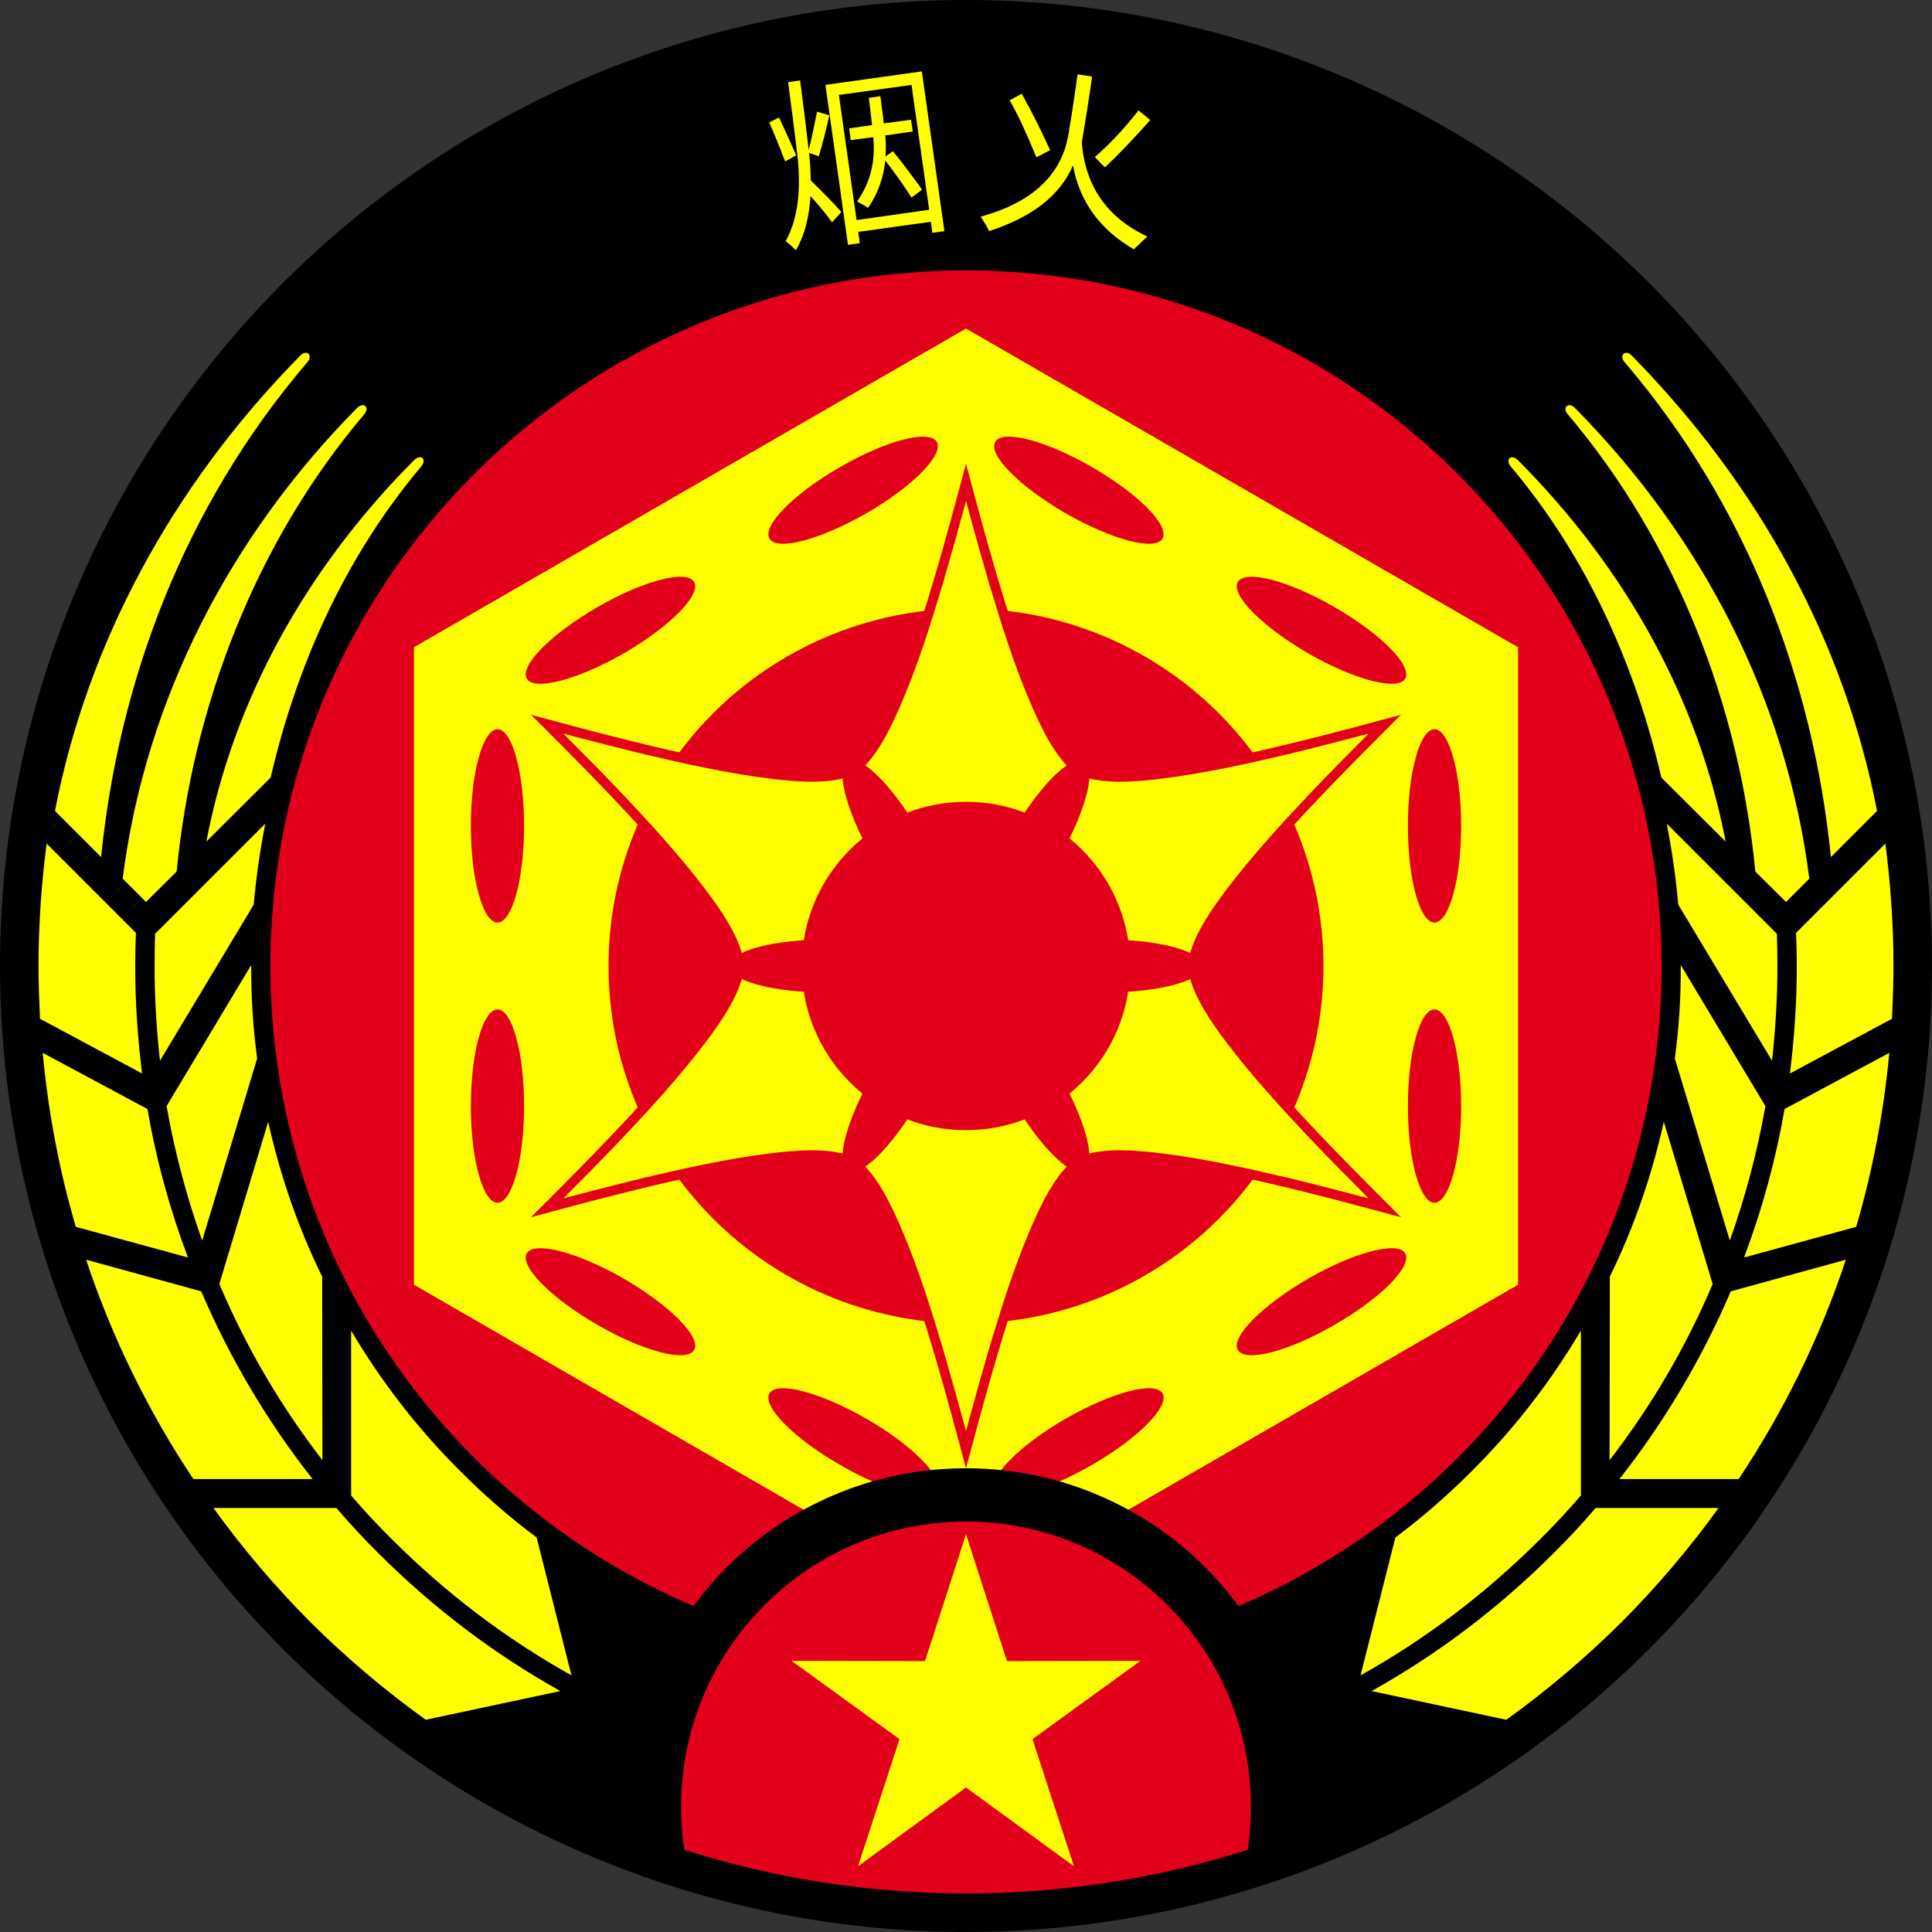 <?xml version="1.0" encoding="UTF-8" standalone="no"?>
<!-- Creator: CorelDRAW X7 -->

<svg
   xmlns:dc="http://purl.org/dc/elements/1.1/"
   xmlns:cc="http://creativecommons.org/ns#"
   xmlns:rdf="http://www.w3.org/1999/02/22-rdf-syntax-ns#"
   xmlns:svg="http://www.w3.org/2000/svg"
   xmlns="http://www.w3.org/2000/svg"
   xmlns:sodipodi="http://sodipodi.sourceforge.net/DTD/sodipodi-0.dtd"
   xmlns:inkscape="http://www.inkscape.org/namespaces/inkscape"
   xml:space="preserve"
   width="7.874in"
   height="7.874in"
   version="1.1"
   style="clip-rule:evenodd;fill-rule:evenodd;image-rendering:optimizeQuality;shape-rendering:geometricPrecision;text-rendering:geometricPrecision"
   viewBox="0 0 7874.001 7874.001"
   id="svg4556"
   inkscape:version="0.91 r13725"
   sodipodi:docname="Yu Jing - Yan Huo Invincibles, Fire Support Heavy Regiment - [N3] [Vyo].svg"><rect x="0" y="0" width="7874.001" height="7874.001" fill="#333333" stroke="none"/><sodipodi:namedview
     pagecolor="#ffffff"
     bordercolor="#666666"
     borderopacity="1"
     objecttolerance="10"
     gridtolerance="10"
     guidetolerance="10"
     inkscape:pageopacity="0"
     inkscape:pageshadow="2"
     inkscape:window-width="640"
     inkscape:window-height="480"
     id="namedview4594"
     showgrid="false"
     inkscape:zoom="0.23838384"
     inkscape:cx="736.83001"
     inkscape:cy="849.33005"
     inkscape:window-x="0"
     inkscape:window-y="0"
     inkscape:window-maximized="0"
     inkscape:current-layer="svg4556" /><defs
     id="defs4558"><style
       type="text/css"
       id="style4560"><![CDATA[
    .str0 {stroke:black;stroke-width:3}
    .fil4 {fill:none}
    .fil0 {fill:black}
    .fil2 {fill:#E2001A}
    .fil1 {fill:yellow}
    .fil3 {fill:yellow;fill-rule:nonzero}
   ]]></style></defs><g
     id="Layer_x0020_1"
     transform="translate(3937,-7063)"><circle
       class="fil0"
       cy="11000"
       r="3937"
       id="circle4564"
       cx="0"
       style="fill:#000000" /><path
       class="fil1"
       d="m -2714,8513 c 26,-28 55,-2 29,27 -502,587 -768,1301 -840,2016 l -188,-188 c 132,-682 475,-1322 999,-1855 z m 232,213 c -520,526 -863,1191 -955,1918 l 95,95 125,-124 c 65,-676 324,-1344 764,-1863 25,-29 -2,-53 -29,-26 z m -901,2139 c -2,45 -3,90 -3,135 0,148 10,294 28,438 l -416,-223 c -3,-71 -6,-143 -6,-215 0,-169 12,-335 33,-499 l 364,364 z m 47,718 c 36,209 92,412 165,605 l -457,-125 c -67,-228 -112,-465 -135,-709 l 427,229 z m 219,743 c 118,275 271,533 454,765 l -486,0 c -183,-275 -331,-575 -437,-894 l 469,129 z m 551,883 c 55,64 112,126 172,185 219,219 468,409 741,561 l -549,117 c -167,-120 -325,-254 -471,-399 -143,-144 -275,-299 -394,-464 l 501,0 z m -290,-2789 c -21,108 -37,218 -47,330 l -382,636 c -14,-126 -22,-255 -22,-386 0,-44 1,-88 2,-131 l 449,-449 z m -57,576 c -1,127 7,255 24,381 l -224,742 c -63,-177 -112,-360 -145,-548 l 345,-575 z m 69,639 c 49,221 123,433 220,631 l 1,748 c -169,-219 -311,-460 -420,-718 l 199,-661 z m 338,851 c 124,210 274,403 446,574 97,97 200,187 310,269 l 142,562 c -269,-150 -514,-337 -730,-553 -58,-57 -114,-117 -168,-180 l 0,-672 z m -328,-2254 c 104,-448 297,-891 613,-1267 26,-30 -1,-54 -29,-26 -443,445 -736,980 -846,1554 l 262,-261 z"
       id="path4566"
       inkscape:connector-curvature="0"
       style="fill:#ffff00" /><path
       class="fil1"
       d="m 2714,8513 c -26,-28 -55,-2 -29,27 502,587 768,1301 840,2016 l 188,-188 C 3581,9686 3238,9046 2714,8513 Z m -232,213 c 520,526 863,1191 955,1918 l -95,95 -125,-124 c -65,-676 -324,-1344 -764,-1863 -25,-29 2,-53 29,-26 z m 901,2139 c 2,45 3,90 3,135 0,148 -10,294 -28,438 l 416,-223 c 3,-71 6,-143 6,-215 0,-169 -12,-335 -33,-499 l -364,364 z m -47,718 c -36,209 -92,412 -165,605 l 457,-125 c 67,-228 112,-465 135,-709 l -427,229 z m -219,743 c -118,275 -271,533 -454,765 l 486,0 c 183,-275 331,-575 437,-894 l -469,129 z m -551,883 c -55,64 -112,126 -172,185 -219,219 -468,409 -741,561 l 549,117 c 167,-120 325,-254 471,-399 143,-144 275,-299 394,-464 l -501,0 z m 290,-2789 c 21,108 37,218 47,330 l 382,636 c 14,-126 22,-255 22,-386 0,-44 -1,-88 -2,-131 l -449,-449 z m 57,576 c 1,127 -7,255 -24,381 l 224,742 c 63,-177 112,-360 145,-548 l -345,-575 z m -69,639 c -49,221 -123,433 -220,631 l -1,748 c 169,-219 311,-460 420,-718 l -199,-661 z m -338,851 c -124,210 -274,403 -446,574 -97,97 -200,187 -310,269 l -142,562 c 269,-150 514,-337 730,-553 58,-57 114,-117 168,-180 l 0,-672 z m 328,-2254 c -104,-448 -297,-891 -613,-1267 -26,-30 1,-54 29,-26 443,445 736,980 846,1554 l -262,-261 z"
       id="path4568"
       inkscape:connector-curvature="0"
       style="fill:#ffff00" /><path
       class="fil2"
       d="M 1110,13609 C 859,13268 455,13047 0,13047 c -455,0 -859,221 -1110,562 -1014,-432 -1725,-1437 -1725,-2609 0,-1566 1269,-2835 2835,-2835 1566,0 2835,1269 2835,2835 0,1172 -711,2177 -1725,2609 z"
       id="path4570"
       inkscape:connector-curvature="0"
       style="fill:#e2001a" /><path
       class="fil3"
       d="m -573,7409 393,-55 92,651 -49,7 -6,-45 -296,41 6,46 -48,7 -92,-652 z m 351,0 -296,41 72,510 296,-42 -72,-509 z m -503,-11 49,-7 c 11,85 23,179 35,283 11,-43 22,-95 34,-156 l 50,15 c -13,58 -27,114 -43,167 l -40,-14 c 5,40 7,77 7,112 55,54 97,97 125,129 l -38,42 c -24,-34 -54,-70 -88,-107 -5,88 -25,162 -59,221 -12,-12 -26,-25 -42,-37 52,-94 67,-223 43,-389 -8,-68 -19,-154 -33,-259 z m 427,281 c 44,54 83,107 119,157 l -43,32 c -31,-48 -66,-98 -107,-151 -7,70 -30,135 -70,193 -11,-7 -26,-16 -45,-26 54,-76 76,-164 66,-262 l -92,12 -6,-48 93,-13 c -3,-27 -7,-64 -13,-111 l 47,-7 c 6,46 11,83 14,111 l 111,-15 7,48 -112,16 c 3,30 3,59 1,86 l 30,-22 z m -504,-117 40,-20 c 22,46 45,97 70,154 l -45,25 c -26,-68 -48,-121 -65,-159 z m 862,384 c 211,-58 331,-171 358,-338 14,-83 26,-163 37,-242 l 59,9 c -10,72 -24,162 -42,269 14,178 103,306 267,383 -22,21 -40,38 -55,52 -138,-80 -221,-194 -248,-342 -52,122 -166,211 -342,268 -6,-14 -18,-34 -34,-59 z m 465,-243 c 62,-53 121,-117 178,-190 l 48,39 c -61,69 -122,134 -185,193 l -41,-42 z m -347,-231 49,-27 c 38,68 77,145 116,230 l -56,29 c -40,-97 -76,-175 -109,-232 z"
       id="path4572"
       inkscape:connector-curvature="0"
       style="fill:#ffff00;fill-rule:nonzero" /><circle
       class="fil4 str0"
       cy="11000"
       r="3898"
       id="circle4574"
       cx="0"
       style="fill:none;stroke:#000000;stroke-width:3" /><polygon
       class="fil1"
       points="0,13598 -2250,12299 -2250,9701 0,8402 2250,9701 2250,12299 "
       id="polygon4576"
       style="fill:#ffff00" /><circle
       class="fil2"
       cy="11000"
       r="1457"
       id="circle4578"
       cx="0"
       style="fill:#e2001a" /><path
       class="fil2"
       d="m 0,8953 c 115,431 302,1130 472,1229 171,98 870,-89 1301,-206 -316,315 -828,827 -828,1024 0,197 512,709 828,1024 -431,-117 -1130,-304 -1301,-206 -170,99 -357,798 -472,1229 -115,-431 -302,-1130 -472,-1229 -171,-98 -870,89 -1301,206 316,-315 828,-827 828,-1024 0,-197 -512,-709 -828,-1024 431,117 1130,304 1301,206 170,-99 357,-798 472,-1229 z"
       id="path4580"
       inkscape:connector-curvature="0"
       style="fill:#e2001a" /><path
       class="fil1"
       d="m 0,9105 c -30,111 -61,222 -93,332 -49,163 -101,331 -168,487 -37,87 -107,243 -192,292 -85,49 -254,32 -348,20 -169,-21 -340,-59 -506,-98 -112,-27 -223,-56 -334,-85 81,81 162,163 241,246 117,124 235,253 338,389 57,75 156,214 156,312 0,98 -99,237 -156,312 -103,136 -221,265 -338,389 -79,83 -160,165 -241,246 111,-29 222,-58 334,-85 166,-39 337,-77 506,-98 94,-12 263,-29 348,20 85,49 155,205 192,292 67,156 119,324 168,487 32,110 63,221 93,332 30,-111 61,-222 93,-332 49,-163 101,-331 168,-487 37,-87 107,-243 192,-292 85,-49 254,-32 348,-20 169,21 340,59 506,98 112,27 223,56 334,85 -81,-81 -162,-163 -241,-246 -117,-124 -235,-253 -338,-389 -57,-75 -156,-214 -156,-312 0,-98 99,-237 156,-312 103,-136 221,-265 338,-389 79,-83 160,-165 241,-246 -111,29 -222,58 -334,85 -166,39 -337,77 -506,98 -94,12 -263,29 -348,-20 -85,-49 -155,-205 -192,-292 C 194,9768 142,9600 93,9437 61,9327 30,9216 0,9105 Z"
       id="path4582"
       inkscape:connector-curvature="0"
       style="fill:#ffff00" /><path
       class="fil2"
       d="m -801,12742 c 30,-52 206,-5 395,103 188,109 317,239 287,291 -30,52 -207,6 -395,-103 -189,-109 -317,-239 -287,-291 z m -307,-3307 c 30,52 -99,182 -287,291 -188,108 -365,154 -395,103 -30,-52 98,-182 287,-291 188,-109 365,-155 395,-103 z m 989,-571 c 30,52 -99,182 -287,291 -189,108 -365,155 -395,103 -30,-52 98,-182 287,-291 188,-109 365,-155 395,-103 z m -1790,2313 c 59,0 108,176 108,394 0,217 -49,394 -108,394 -60,0 -109,-177 -109,-394 0,-218 49,-394 109,-394 z m 0,-1142 c 59,0 108,177 108,394 0,218 -49,394 -108,394 -60,0 -109,-176 -109,-394 0,-217 49,-394 109,-394 z M 801,9258 c -30,52 -206,5 -395,-103 -188,-109 -317,-239 -287,-291 30,-52 207,-6 395,103 189,109 317,239 287,291 z m 989,571 c -30,51 -207,5 -395,-103 -188,-109 -317,-239 -287,-291 30,-52 207,-6 395,103 189,109 317,239 287,291 z m 119,994 c -59,0 -108,-176 -108,-394 0,-217 49,-394 108,-394 60,0 109,177 109,394 0,218 -49,394 -109,394 z m 0,1142 c -59,0 -108,-177 -108,-394 0,-218 49,-394 108,-394 60,0 109,176 109,394 0,217 -49,394 -109,394 z m -801,600 c -30,-52 99,-182 287,-291 188,-108 365,-154 395,-103 30,52 -98,182 -287,291 -188,109 -365,155 -395,103 z m -989,571 c -30,-52 99,-182 287,-291 189,-108 365,-155 395,-103 30,52 -98,182 -287,291 -188,109 -365,155 -395,103 z m -1909,-965 c 30,-51 207,-5 395,103 188,109 317,239 287,291 -30,52 -207,6 -395,-103 -189,-109 -317,-239 -287,-291 z"
       id="path4584"
       inkscape:connector-curvature="0"
       style="fill:#e2001a" /><path
       class="fil0"
       d="m 0,13047 c 761,0 1378,617 1378,1378 l -2756,0 c 0,-761 617,-1378 1378,-1378 z"
       id="path4586"
       inkscape:connector-curvature="0"
       style="fill:#000000" /><path
       class="fil2"
       d="m 0,10331 c 84,0 165,15 239,44 97,-145 199,-236 243,-210 45,25 17,159 -60,315 125,102 213,248 239,415 174,11 304,54 304,105 0,51 -130,94 -304,105 -26,167 -114,313 -239,415 77,156 105,290 60,315 -44,26 -146,-65 -243,-210 -74,29 -155,44 -239,44 -84,0 -165,-15 -239,-44 -97,145 -199,236 -243,210 -45,-25 -17,-159 60,-315 -125,-102 -213,-248 -239,-415 -174,-11 -304,-54 -304,-105 0,-51 130,-94 304,-105 26,-167 114,-313 239,-415 -77,-156 -105,-290 -60,-315 44,-26 146,65 243,210 74,-29 155,-44 239,-44 z"
       id="path4588"
       inkscape:connector-curvature="0"
       style="fill:#e2001a" /><path
       class="fil2"
       d="m 1148,14602 c -362,115 -748,178 -1148,178 -400,0 -786,-63 -1148,-178 -9,-58 -13,-117 -13,-177 0,-641 520,-1161 1161,-1161 641,0 1161,520 1161,1161 0,60 -4,119 -13,177 z"
       id="path4590"
       inkscape:connector-curvature="0"
       style="fill:#e2001a" /><polygon
       class="fil1"
       points="271,14151 440,14669 0,14348 -440,14669 -271,14151 -711,13832 -167,13833 0,13316 167,13833 711,13832 "
       id="polygon4592"
       style="fill:#ffff00" /></g></svg>